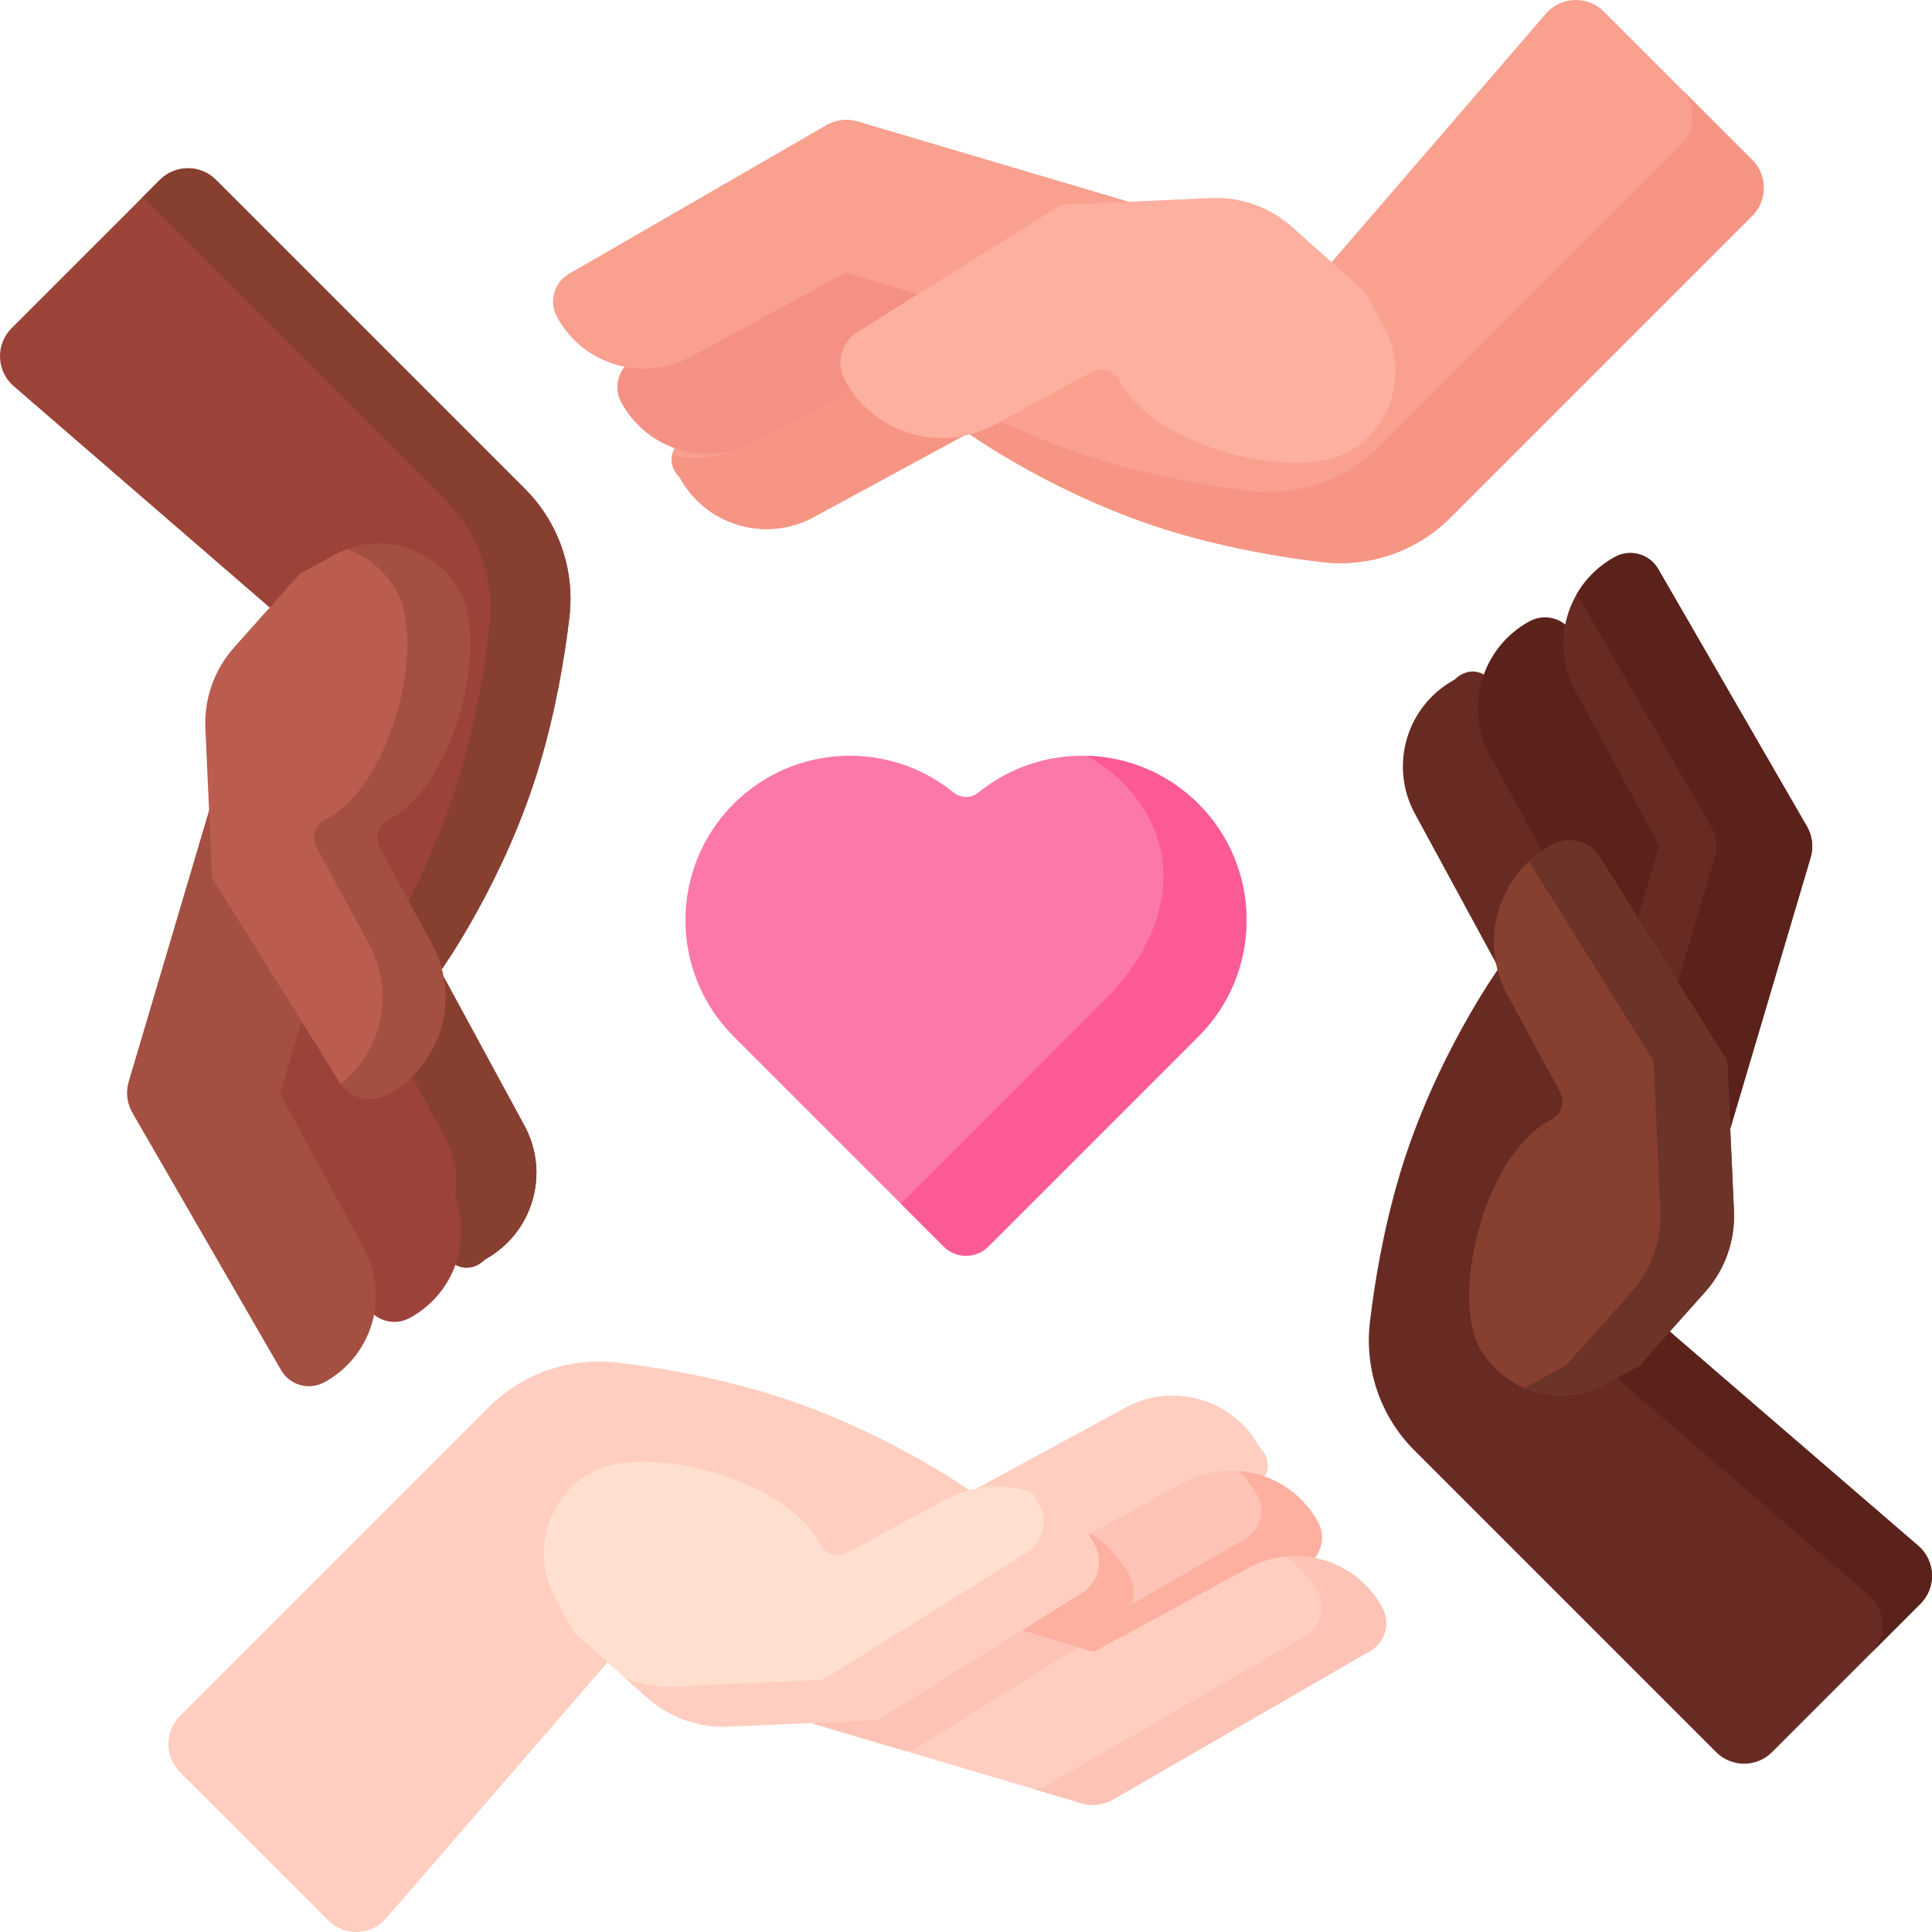 <svg id="Capa_1" enable-background="new 0 0 512 512" height="512" viewBox="0 0 512 512" width="512" xmlns="http://www.w3.org/2000/svg"><g><g><g><g><g><g><path d="m128.458 333.806c12.712-6.899 17.425-22.798 10.525-35.51l-22.232-40.963s17.113-23.87 26.315-54.914c4.257-14.362 6.574-28.187 7.834-38.898 1.474-12.526-2.846-25.032-11.764-33.95l-81.906-81.906c-4.1-4.1-10.748-4.1-14.849 0l-39.306 39.306c-4.312 4.312-4.056 11.377.556 15.366l96.072 83.08-24.357 73.045 42.745 73.981c2.364 4.089 7.028 4.702 10.367 1.363z" fill="#9b4338"/><path d="m150.9 163.52c-1.26 10.71-3.58 24.54-7.83 38.9-9.21 31.04-26.32 54.91-26.32 54.91l22.23 40.97c6.9 12.71 2.19 28.61-10.52 35.51-3.34 3.33-8.01 2.72-10.37-1.37l-2.02-3.5c5.64-7.9 6.65-18.64 1.71-27.74l-22.23-40.97s17.12-23.87 26.32-54.91c4.25-14.36 6.57-28.19 7.83-38.9 1.48-12.53-2.85-25.03-11.76-33.95l-80.18-80.18 4.62-4.63c4.1-4.1 10.75-4.1 14.85 0l81.91 81.91c8.91 8.92 13.23 21.42 11.76 33.95z" fill="#873f30"/><g><path d="m103.774 249.501-6.909 23.31 22.232 40.963c6.9 12.712 2.187 28.611-10.525 35.51-4.058 2.203-9.132.772-11.442-3.226l-41.668-72.118 11.927-40.239z" fill="#9b4338"/></g><g><path d="m106.019 182.593-37.752-11.189-34.161 115.256c-.819 2.763-.466 5.741.976 8.236l39.41 68.209c2.31 3.998 7.384 5.428 11.442 3.226 12.712-6.899 17.425-22.798 10.525-35.51l-22.232-40.963z" fill="#a34f41"/></g><g><path d="m89.883 286.648-33.662-53.938-1.797-39.685c-.357-7.89 2.387-15.606 7.647-21.498l17.434-19.533 9.051-4.912c11.954-6.488 26.903-2.057 33.391 9.897 7.434 14.346-1.418 49.498-17.609 59.411-.409.25-1.047.61-1.765 1.004-2.531 1.389-3.462 4.567-2.085 7.104l13.993 25.783c7.723 14.229 2.448 32.024-11.781 39.747-4.493 2.439-10.109.958-12.817-3.38z" fill="#ba5d4f"/></g><g><path d="m114.48 250.28c7.72 14.23 2.45 32.02-11.78 39.75-1.46.79-3.04 1.17-4.61 1.17-3 0-5.93-1.4-7.8-3.95 10.98-8.69 14.46-24.25 7.56-36.97l-13.99-25.78c-1.38-2.54-.45-5.72 2.08-7.11.72-.39 1.36-.75 1.76-1 12.23-7.48 20.28-29.36 20.28-45.81 0-5.33-.85-10.09-2.67-13.6-3-5.54-7.82-9.46-13.33-11.44 11.25-4.05 24.09.61 29.97 11.44 1.82 3.51 2.66 8.27 2.66 13.59 0 16.45-8.04 38.33-20.27 45.82-.41.25-1.05.61-1.77 1-2.53 1.39-3.46 4.57-2.08 7.11z" fill="#a34f41"/></g></g></g><g><g><path d="m385.481 180.11c-12.712 6.899-17.425 22.798-10.525 35.51l22.232 40.963s-17.113 23.87-26.315 54.914c-4.257 14.362-6.574 28.187-7.834 38.898-1.474 12.526 2.846 25.032 11.764 33.95l79.978 79.978c4.1 4.1 10.748 4.1 14.849 0l39.294-39.294c4.316-4.316 4.055-11.39-.568-15.376l-94.122-81.154 24.357-73.045-42.745-73.981c-2.361-4.089-7.026-4.702-10.365-1.363z" fill="#682b23"/><path d="m508.36 409.65-87.071-75.073-13.115 13.114 87.076 75.069c4.62 3.99 4.88 11.06.56 15.38l13.11-13.11c4.32-4.32 4.06-11.39-.56-15.38z" fill="#5b221b"/><g><path d="m410.165 264.415 6.909-23.31-22.232-40.963c-6.9-12.712-2.187-28.611 10.525-35.51 4.058-2.203 9.132-.772 11.442 3.226l41.668 72.118-11.927 40.239z" fill="#5b221b"/></g><g><path d="m407.92 331.323 37.752 11.189 34.161-115.257c.819-2.763.466-5.741-.975-8.236l-39.41-68.209c-2.31-3.998-7.384-5.428-11.442-3.226-12.712 6.899-17.425 22.798-10.525 35.51l22.232 40.963z" fill="#682b23"/></g><g><path d="m479.83 227.26-34.16 115.25-23.34-6.92 32.11-108.33c.82-2.77.47-5.75-.97-8.24l-35.6-61.62c2.34-4.01 5.77-7.44 10.14-9.82 4.05-2.2 9.13-.77 11.44 3.23l39.41 68.21c1.44 2.49 1.79 5.47.97 8.24z" fill="#5b221b"/></g><g><path d="m424.056 227.268 33.662 53.938 1.797 39.685c.357 7.89-2.387 15.606-7.646 21.498l-17.434 19.533-9.051 4.912c-11.954 6.488-26.903 2.057-33.391-9.897-7.434-14.346 1.418-49.498 17.609-59.411.409-.25 1.047-.61 1.765-1.004 2.531-1.389 3.462-4.567 2.085-7.104l-13.993-25.783c-7.723-14.229-2.448-32.024 11.781-39.747 4.492-2.439 10.109-.958 12.816 3.38z" fill="#873f30"/></g><g><path d="m451.87 342.39-17.44 19.53-9.05 4.91c-6.9 3.75-14.8 3.85-21.49.97.67-.29 1.34-.61 2-.97l9.05-4.91 17.43-19.53c5.26-5.89 8.01-13.61 7.65-21.5l-1.8-39.68-33.04-52.95c1.78-1.68 3.81-3.15 6.06-4.37 1.46-.79 3.04-1.17 4.61-1.17 3.23 0 6.38 1.62 8.21 4.55l33.66 53.94 1.8 39.68c.35 7.89-2.39 15.61-7.65 21.5z" fill="#6c3328"/></g></g></g></g></g><g><g><g><g><path d="m333.818 383.542c-6.899-12.712-22.798-17.425-35.51-10.525l-40.963 22.232s-23.87-17.113-54.914-26.315c-14.362-4.257-28.187-6.574-38.898-7.834-12.526-1.474-25.032 2.846-33.95 11.764l-81.906 81.906c-4.1 4.1-4.1 10.748 0 14.849l39.306 39.306c4.312 4.312 11.377 4.056 15.366-.556l83.08-96.072 73.045 24.357 73.981-42.745c4.088-2.364 4.701-7.028 1.363-10.367z" fill="#ffcec0"/><g><path d="m249.512 408.226 23.31 6.909 40.963-22.232c12.712-6.9 28.611-2.187 35.51 10.525 2.203 4.058.772 9.132-3.226 11.442l-72.118 41.668-40.239-11.927z" fill="#fcc3b6"/></g><path d="m349.3 403.43c-4.42-8.12-12.5-12.99-21.09-13.63 1.96 1.85 3.67 4.05 5.03 6.55.7 1.29 1.03 2.68 1.03 4.05 0 2.95-1.53 5.81-4.25 7.39l-30.226 17.464c.386-1.06.596-2.181.596-3.314 0-1.57-.38-3.15-1.17-4.61-2.52-4.65-6.12-8.34-10.31-10.93l-16.09 8.74-23.31-6.91-15.8 36.38 40.24 11.93 72.12-41.67c2.73-1.58 4.26-4.44 4.26-7.38 0-1.38-.33-2.77-1.03-4.06z" fill="#fdb0a0"/><g><path d="m182.604 405.981-11.189 37.752 115.257 34.161c2.763.819 5.741.466 8.236-.975l68.209-39.41c3.998-2.31 5.428-7.384 3.226-11.442-6.899-12.712-22.798-17.425-35.51-10.525l-40.963 22.232z" fill="#ffcec0"/></g><g><path d="m285.64 436.52-43.74 27.29-2.37.11-68.11-20.19 11.18-37.75z" fill="#fcc3b6"/></g><g><path d="m363.12 437.51-68.21 39.41c-2.5 1.44-5.47 1.79-8.24.97l-12.49-3.7c1.28-.19 2.53-.62 3.68-1.29l68.21-39.41c4-2.31 5.43-7.38 3.23-11.44-2.18-4.01-5.26-7.23-8.85-9.53.95-.11 1.9-.16 2.85-.16 9.3 0 18.29 4.96 23.04 13.71 2.21 4.05.78 9.13-3.22 11.44z" fill="#fcc3b6"/></g><g><path d="m286.66 422.117-53.938 33.662-39.685 1.797c-7.89.357-15.606-2.387-21.498-7.647l-19.533-17.434-4.912-9.051c-6.488-11.954-2.057-26.903 9.897-33.391 14.346-7.434 49.498 1.418 59.411 17.609.25.409.61 1.047 1.004 1.765 1.389 2.531 4.567 3.462 7.104 2.085l25.783-13.993c14.229-7.723 32.024-2.448 39.747 11.781 2.438 4.493.957 10.109-3.38 12.817z" fill="#ffdfd0"/></g><g><path d="m291.21 413.91c0 3.23-1.62 6.38-4.55 8.21l-53.94 33.66-39.68 1.8c-7.89.35-15.61-2.39-21.5-7.65l-5.74-5.12c3.96 1.59 8.25 2.33 12.59 2.14l39.69-1.8 53.94-33.66c2.92-1.83 4.55-4.98 4.55-8.22 0-1.56-.38-3.14-1.17-4.6-.62-1.14-1.31-2.23-2.06-3.25 6.89 2.23 12.97 7.01 16.7 13.88.79 1.46 1.17 3.04 1.17 4.61z" fill="#ffcec0"/></g></g></g><g><g><path d="m180.122 126.519c6.899 12.712 22.798 17.425 35.51 10.525l40.963-22.232s23.87 17.113 54.914 26.315c14.362 4.257 28.187 6.574 38.898 7.834 12.526 1.474 25.032-2.846 33.95-11.764l79.978-79.978c4.1-4.1 4.1-10.748 0-14.849l-39.294-39.295c-4.316-4.316-11.39-4.055-15.376.568l-81.155 94.122-73.045-24.357-73.981 42.745c-4.088 2.362-4.701 7.027-1.362 10.366z" fill="#f9a08f"/><path d="m464.34 57.22-79.98 79.98c-8.92 8.91-21.43 13.23-33.95 11.76-10.71-1.26-24.54-3.58-38.9-7.83-31.05-9.21-54.92-26.32-54.92-26.32l-40.96 22.23c-12.71 6.9-28.61 2.19-35.51-10.52-1.79-1.79-2.44-3.95-2.03-5.93 6.08 1.48 12.72.79 18.66-2.43l40.97-22.23s23.87 17.12 54.91 26.32c14.36 4.25 28.19 6.57 38.9 7.83 12.52 1.48 25.03-2.84 33.95-11.76l79.98-79.98c4.07-4.07 4.1-10.65.09-14.76l18.79 18.79c4.1 4.1 4.1 10.75 0 14.85z" fill="#f69583"/><g><path d="m264.427 101.835-23.31-6.909-40.963 22.232c-12.712 6.9-28.611 2.187-35.51-10.525-2.203-4.058-.772-9.132 3.226-11.442l72.118-41.668 40.239 11.927z" fill="#f49184"/></g><g><path d="m331.335 104.08 11.189-37.752-115.257-34.161c-2.763-.819-5.741-.466-8.236.976l-68.209 39.41c-3.998 2.31-5.428 7.384-3.226 11.442 6.899 12.712 22.798 17.425 35.51 10.525l40.963-22.232z" fill="#f9a08f"/></g><g><path d="m227.28 87.944 53.938-33.662 39.685-1.797c7.89-.357 15.606 2.387 21.498 7.647l19.533 17.434 4.912 9.051c6.488 11.954 2.057 26.903-9.897 33.391-14.346 7.434-49.498-1.418-59.411-17.609-.25-.409-.61-1.047-1.004-1.765-1.389-2.531-4.567-3.462-7.104-2.085l-25.783 13.993c-14.229 7.723-32.024 2.448-39.747-11.781-2.439-4.493-.958-10.11 3.38-12.817z" fill="#fdb0a0"/></g></g></g></g></g></g><g><path d="m317.63 274.624c16.978-17.021 16.966-44.581-.038-61.585-15.942-15.942-41.162-16.949-58.277-3.022-1.93 1.57-4.689 1.57-6.618 0-17.115-13.927-42.335-12.92-58.277 3.022-17.004 17.004-17.016 44.565-.038 61.585l55.711 55.713c3.266 3.266 8.561 3.266 11.827 0z" fill="#fc78a8"/><path d="m317.634 274.621-55.714 55.714c-3.266 3.266-8.558 3.266-11.824 0l-11.356-11.355 54.368-54.376c16.982-17.019 21.475-40.076 4.471-57.08-2.908-2.908-6.121-5.314-9.537-7.228 10.726.306 21.362 4.559 29.546 12.744 17.005 17.004 17.02 44.562.046 61.581z" fill="#fc5a95"/></g></g></svg>